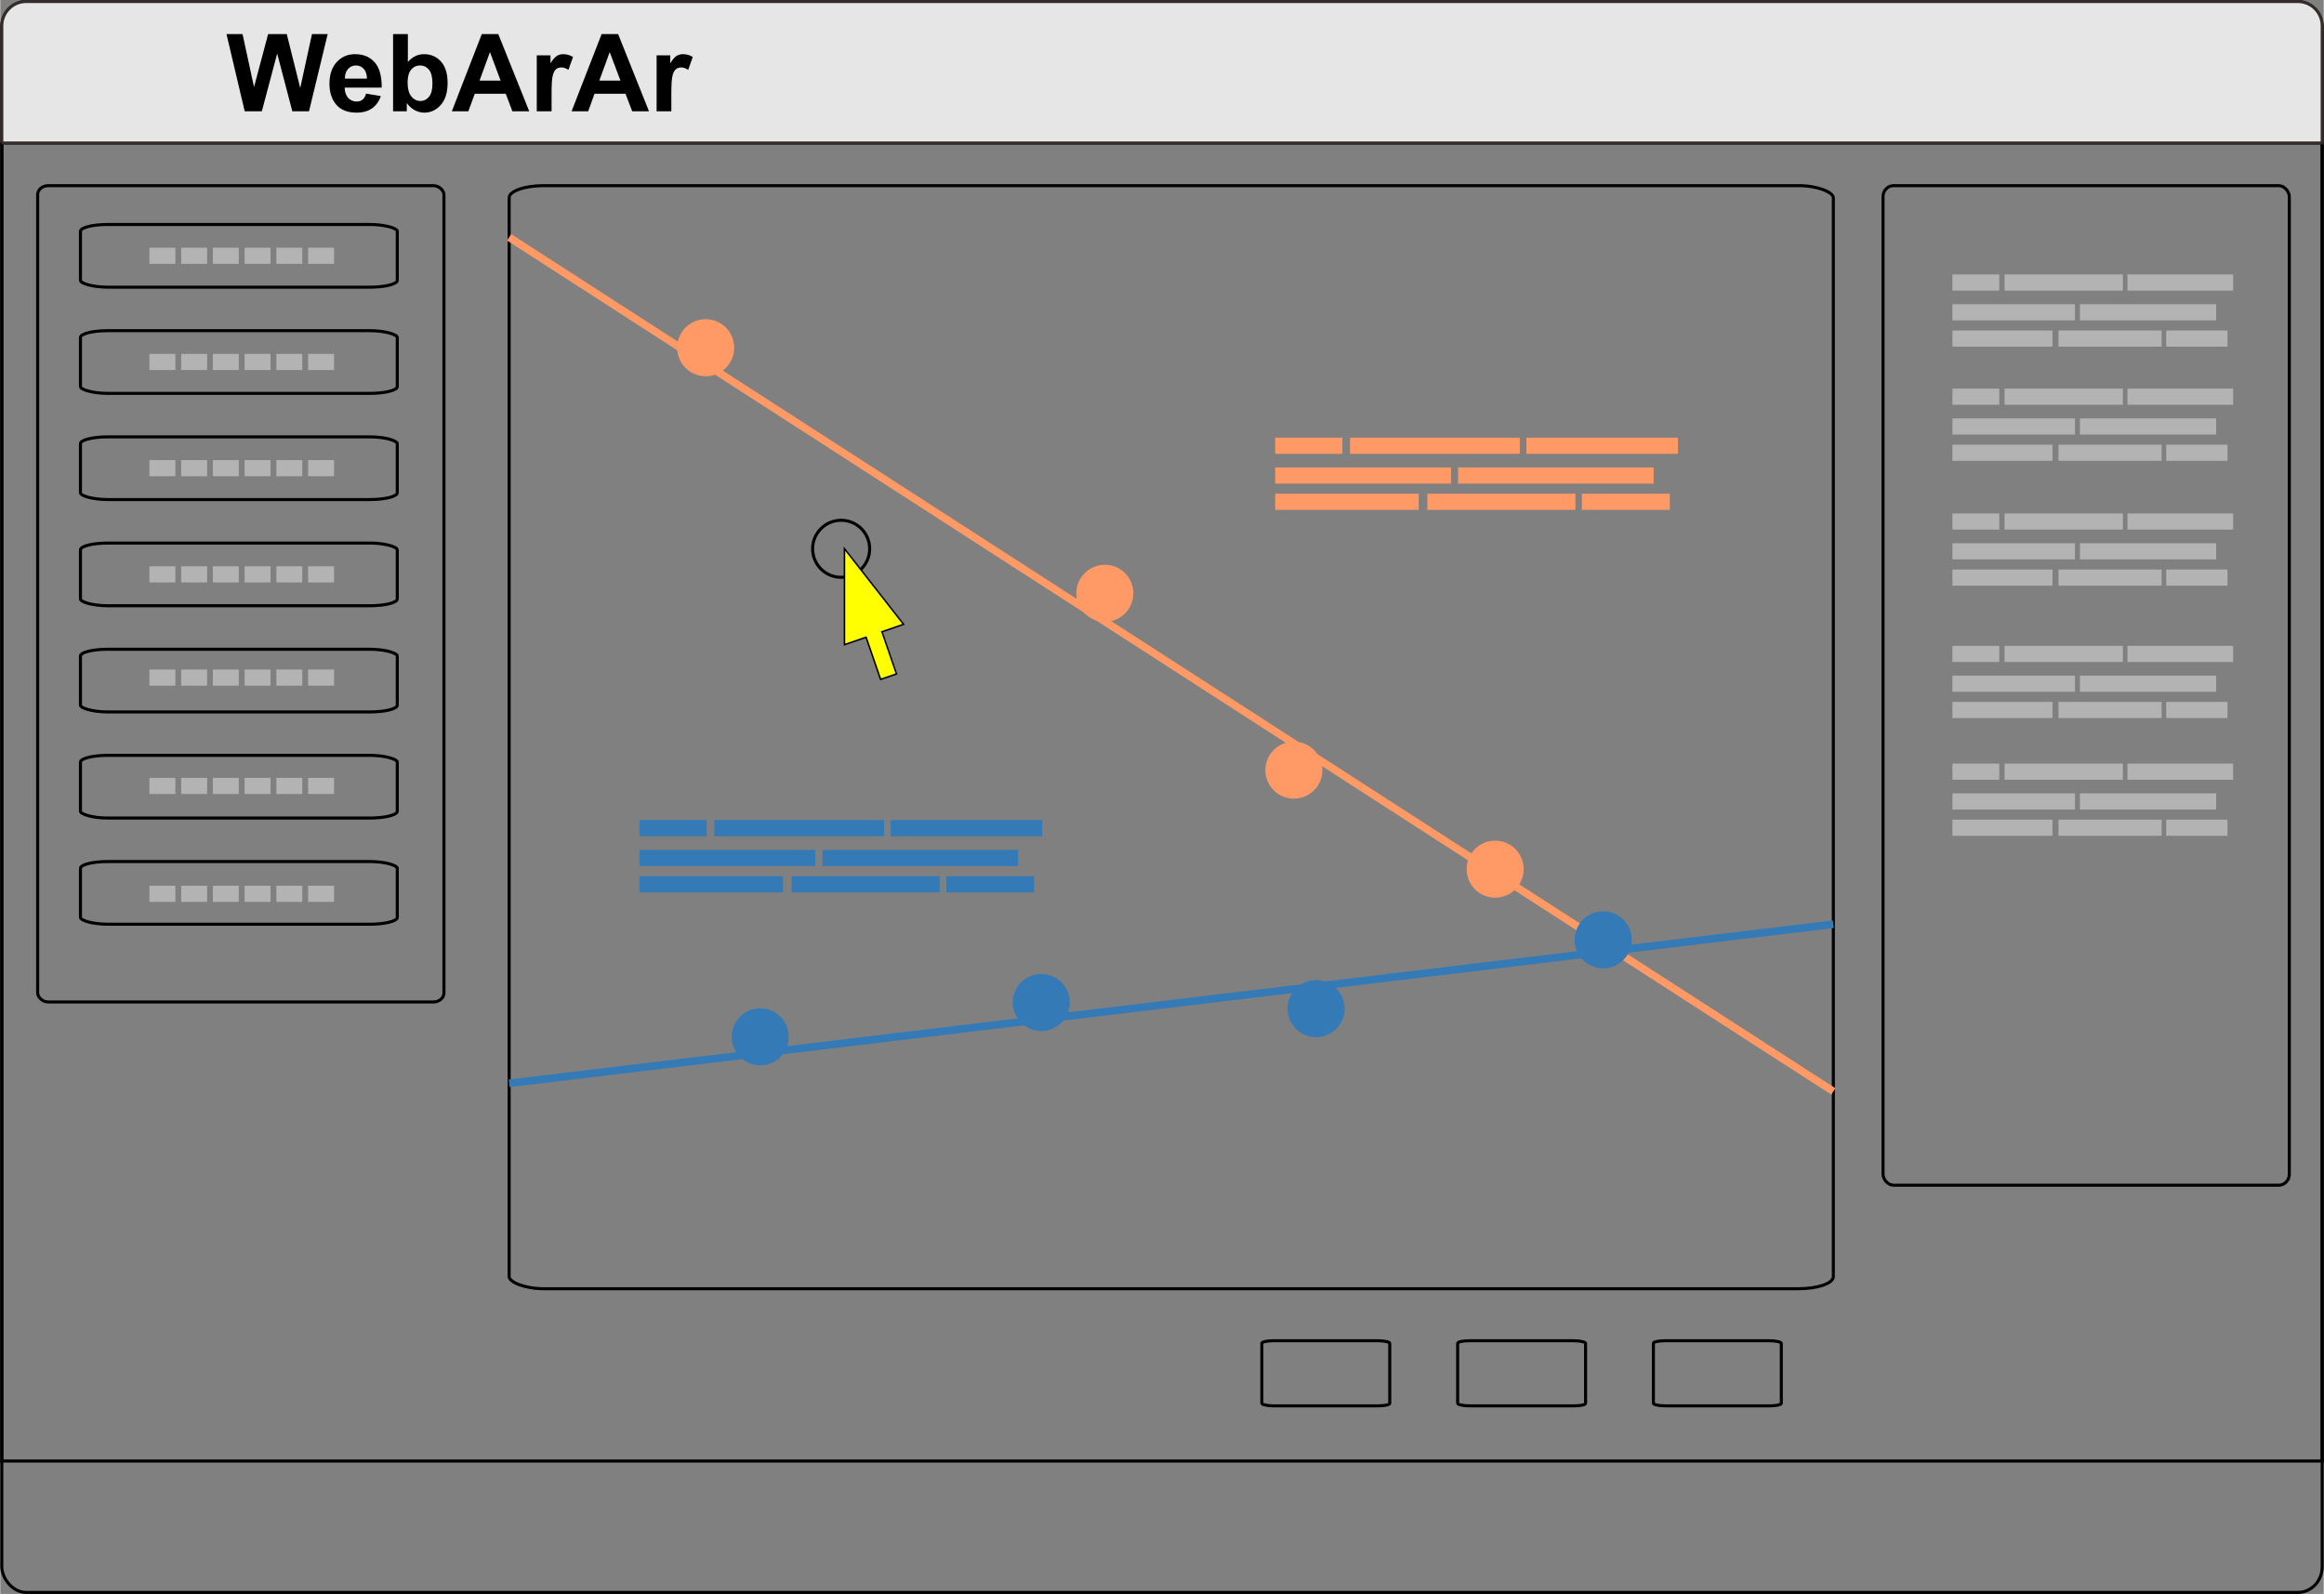 <?xml version="1.0" encoding="UTF-8"?>
<!DOCTYPE svg PUBLIC "-//W3C//DTD SVG 1.1//EN" "http://www.w3.org/Graphics/SVG/1.1/DTD/svg11.dtd">
<!-- Creator: CorelDRAW 2020 (64-Bit) -->
<svg xmlns="http://www.w3.org/2000/svg" xml:space="preserve" width="1796px" height="1232px" version="1.1" style="shape-rendering:geometricPrecision; text-rendering:geometricPrecision; image-rendering:optimizeQuality; fill-rule:evenodd; clip-rule:evenodd"
viewBox="0 0 259.02 177.72"
 xmlns:xlink="http://www.w3.org/1999/xlink"
 xmlns:xodm="http://www.corel.com/coreldraw/odm/2003">
 <rect x="0" y="0" width="259.02" height="177.72" fill="#808080" stroke="none"/>
 <defs>
  <style type="text/css">
   <![CDATA[
    .str2 {stroke:#337AB7;stroke-width:0.85;stroke-miterlimit:22.926}
    .str3 {stroke:#FF9966;stroke-width:0.85;stroke-miterlimit:22.926}
    .str1 {stroke:#332C2B;stroke-width:0.34;stroke-miterlimit:22.926}
    .str0 {stroke:black;stroke-width:0.34;stroke-miterlimit:22.926}
    .str4 {stroke:black;stroke-width:0.17;stroke-miterlimit:22.926}
    .fil0 {fill:none}
    .fil4 {fill:#337AB7}
    .fil6 {fill:#B3B3B3}
    .fil1 {fill:#E6E6E6}
    .fil3 {fill:#FF9966}
    .fil5 {fill:yellow}
    .fil2 {fill:black;fill-rule:nonzero}
   ]]>
  </style>
 </defs>
 <g id="图层_x0020_1">
  <rect class="fil0 str0" x="0.17" y="0.17" width="258.68" height="177.38" rx="2.7" ry="2.86"/>
  <rect class="fil0 str0" x="0.17" y="15.94" width="258.68" height="146.96"/>
  <path class="fil1 str1" d="M0.17 15.94l258.68 0 0 -13.07c0,-1.48 -1.22,-2.7 -2.71,-2.7l-253.27 0c-1.48,0 -2.7,1.22 -2.7,2.7l0 13.07z"/>
  <polygon class="fil2" points="27.25,12.41 25.22,3.8 27.01,3.8 28.29,9.71 29.86,3.8 31.94,3.8 33.44,9.81 34.75,3.8 36.5,3.8 34.42,12.41 32.56,12.41 30.87,5.97 29.16,12.41 "/>
  <path id="1" class="fil2" d="M40.78 10.44l1.65 0.27c-0.21,0.6 -0.54,1.06 -1,1.38 -0.45,0.31 -1.03,0.47 -1.71,0.47 -1.08,0 -1.89,-0.35 -2.4,-1.06 -0.41,-0.57 -0.62,-1.29 -0.62,-2.15 0,-1.04 0.27,-1.85 0.81,-2.43 0.54,-0.59 1.22,-0.88 2.04,-0.88 0.93,0 1.66,0.3 2.2,0.92 0.53,0.61 0.79,1.55 0.77,2.81l-4.13 0c0.02,0.49 0.15,0.87 0.4,1.15 0.25,0.27 0.57,0.4 0.95,0.4 0.26,0 0.47,-0.07 0.65,-0.21 0.17,-0.14 0.3,-0.36 0.39,-0.67zm0.1 -1.67c-0.01,-0.48 -0.13,-0.85 -0.37,-1.1 -0.23,-0.25 -0.52,-0.37 -0.85,-0.37 -0.36,0 -0.66,0.13 -0.89,0.39 -0.24,0.27 -0.35,0.62 -0.35,1.08l2.46 0z"/>
  <path id="2" class="fil2" d="M43.79 12.41l0 -8.61 1.65 0 0 3.11c0.51,-0.58 1.11,-0.87 1.8,-0.87 0.76,0 1.39,0.27 1.89,0.82 0.49,0.55 0.74,1.34 0.74,2.38 0,1.06 -0.25,1.88 -0.76,2.46 -0.5,0.57 -1.12,0.86 -1.84,0.86 -0.36,0 -0.71,-0.09 -1.06,-0.27 -0.34,-0.19 -0.64,-0.45 -0.89,-0.8l0 0.92 -1.53 0zm1.62 -3.24c0,0.64 0.11,1.13 0.31,1.43 0.29,0.44 0.66,0.66 1.14,0.66 0.36,0 0.67,-0.15 0.93,-0.46 0.26,-0.32 0.39,-0.81 0.39,-1.48 0,-0.72 -0.13,-1.23 -0.39,-1.55 -0.26,-0.31 -0.59,-0.47 -0.99,-0.47 -0.4,0 -0.73,0.15 -0.99,0.46 -0.26,0.31 -0.4,0.78 -0.4,1.41z"/>
  <path id="3" class="fil2" d="M58.97 12.41l-1.88 0 -0.74 -1.96 -3.45 0 -0.72 1.96 -1.84 0 3.34 -8.61 1.84 0 3.45 8.61zm-3.19 -3.42l-1.19 -3.18 -1.16 3.18 2.35 0z"/>
  <path id="4" class="fil2" d="M61.46 12.41l-1.65 0 0 -6.24 1.53 0 0 0.88c0.26,-0.41 0.5,-0.69 0.71,-0.82 0.21,-0.13 0.44,-0.19 0.71,-0.19 0.38,0 0.74,0.1 1.09,0.31l-0.51 1.44c-0.28,-0.18 -0.54,-0.27 -0.78,-0.27 -0.23,0 -0.43,0.06 -0.59,0.19 -0.16,0.12 -0.28,0.35 -0.37,0.68 -0.1,0.34 -0.14,1.03 -0.14,2.09l0 1.93z"/>
  <path id="5" class="fil2" d="M72.32 12.41l-1.87 0 -0.75 -1.96 -3.45 0 -0.71 1.96 -1.85 0 3.35 -8.61 1.84 0 3.44 8.61zm-3.18 -3.42l-1.2 -3.18 -1.16 3.18 2.36 0z"/>
  <path id="6" class="fil2" d="M74.81 12.41l-1.64 0 0 -6.24 1.52 0 0 0.88c0.26,-0.41 0.5,-0.69 0.71,-0.82 0.21,-0.13 0.45,-0.19 0.72,-0.19 0.37,0 0.74,0.1 1.08,0.31l-0.51 1.44c-0.28,-0.18 -0.53,-0.27 -0.77,-0.27 -0.23,0 -0.43,0.06 -0.59,0.19 -0.16,0.12 -0.29,0.35 -0.38,0.68 -0.09,0.34 -0.14,1.03 -0.14,2.09l0 1.93z"/>
  <rect class="fil0 str0" x="4.17" y="20.7" width="45.29" height="91.02" rx="1.18" ry="1"/>
  <rect class="fil0 str0" x="56.73" y="20.7" width="147.62" height="122.99" rx="3.86" ry="1.35"/>
  <rect class="fil0 str0" x="209.89" y="20.7" width="45.29" height="111.45" rx="1.18" ry="1.22"/>
  <rect class="fil0 str0" x="140.64" y="149.49" width="14.26" height="7.26" rx="1.3" ry="0.28"/>
  <rect class="fil0 str0" x="162.47" y="149.49" width="14.26" height="7.26" rx="1.3" ry="0.28"/>
  <rect class="fil0 str0" x="184.29" y="149.49" width="14.26" height="7.26" rx="1.3" ry="0.28"/>
  <line class="fil0 str2" x1="56.73" y1="120.79" x2="204.35" y2= "103.05" />
  <line class="fil0 str3" x1="56.73" y1="26.46" x2="204.35" y2= "121.69" />
  <circle class="fil3" cx="123.14" cy="66.15" r="3.18"/>
  <circle class="fil3" cx="144.21" cy="85.87" r="3.18"/>
  <circle class="fil4" cx="178.69" cy="104.79" r="3.18"/>
  <circle class="fil3" cx="166.65" cy="96.91" r="3.18"/>
  <circle class="fil0 str0" cx="93.74" cy="61.19" r="3.18"/>
  <circle class="fil4" cx="146.69" cy="112.46" r="3.18"/>
  <circle class="fil4" cx="116.05" cy="111.78" r="3.18"/>
  <circle class="fil4" cx="84.72" cy="115.61" r="3.18"/>
  <circle class="fil3" cx="78.64" cy="38.77" r="3.18"/>
  <rect class="fil3" x="142.13" y="48.8" width="7.49" height="1.8"/>
  <rect class="fil3" x="142.13" y="52.12" width="19.6" height="1.8"/>
  <rect class="fil3" x="142.13" y="55.05" width="16" height="1.8"/>
  <rect class="fil3" x="176.32" y="55.05" width="9.8" height="1.8"/>
  <rect class="fil3" x="162.52" y="52.12" width="21.8" height="1.8"/>
  <rect class="fil3" x="150.47" y="48.8" width="18.93" height="1.8"/>
  <rect class="fil3" x="170.13" y="48.8" width="16.9" height="1.8"/>
  <rect class="fil3" x="159.09" y="55.05" width="16.51" height="1.8"/>
  <rect class="fil4" x="71.26" y="91.44" width="7.49" height="1.8"/>
  <rect class="fil4" x="71.26" y="94.77" width="19.6" height="1.8"/>
  <rect class="fil4" x="71.26" y="97.7" width="16" height="1.8"/>
  <rect class="fil4" x="105.46" y="97.7" width="9.8" height="1.8"/>
  <rect class="fil4" x="91.66" y="94.77" width="21.8" height="1.8"/>
  <rect class="fil4" x="79.6" y="91.44" width="18.93" height="1.8"/>
  <rect class="fil4" x="99.26" y="91.44" width="16.9" height="1.8"/>
  <rect class="fil4" x="88.22" y="97.7" width="16.51" height="1.8"/>
  <rect class="fil0 str0" x="8.94" y="25.03" width="35.32" height="6.99" rx="3.06" ry="0.76"/>
  <rect class="fil0 str0" x="8.94" y="36.87" width="35.32" height="6.99" rx="3.06" ry="0.76"/>
  <rect class="fil0 str0" x="8.94" y="48.71" width="35.32" height="6.99" rx="3.06" ry="0.76"/>
  <rect class="fil0 str0" x="8.94" y="60.55" width="35.32" height="6.99" rx="3.06" ry="0.76"/>
  <rect class="fil0 str0" x="8.94" y="72.39" width="35.32" height="6.99" rx="3.06" ry="0.76"/>
  <rect class="fil0 str0" x="8.94" y="84.22" width="35.32" height="6.99" rx="3.06" ry="0.76"/>
  <rect class="fil0 str0" x="8.94" y="96.06" width="35.32" height="6.99" rx="3.06" ry="0.76"/>
  <polygon class="fil5 str4" points="98.29,70.44 100.7,69.61 94.11,61.18 94.11,71.88 96.52,71.05 98.14,75.75 99.91,75.14 "/>
  <rect class="fil6" x="217.63" y="43.33" width="5.22" height="1.8"/>
  <rect class="fil6" x="217.63" y="46.65" width="13.66" height="1.8"/>
  <rect class="fil6" x="217.63" y="49.58" width="11.15" height="1.8"/>
  <rect class="fil6" x="241.46" y="49.58" width="6.83" height="1.8"/>
  <rect class="fil6" x="231.84" y="46.65" width="15.19" height="1.8"/>
  <rect class="fil6" x="223.44" y="43.33" width="13.19" height="1.8"/>
  <rect class="fil6" x="237.14" y="43.33" width="11.78" height="1.8"/>
  <rect class="fil6" x="229.45" y="49.58" width="11.5" height="1.8"/>
  <rect class="fil6" x="217.63" y="57.25" width="5.22" height="1.8"/>
  <rect class="fil6" x="217.63" y="60.57" width="13.66" height="1.8"/>
  <rect class="fil6" x="217.63" y="63.5" width="11.15" height="1.8"/>
  <rect class="fil6" x="241.46" y="63.5" width="6.83" height="1.8"/>
  <rect class="fil6" x="231.84" y="60.57" width="15.19" height="1.8"/>
  <rect class="fil6" x="223.44" y="57.25" width="13.19" height="1.8"/>
  <rect class="fil6" x="237.14" y="57.25" width="11.78" height="1.8"/>
  <rect class="fil6" x="229.45" y="63.5" width="11.5" height="1.8"/>
  <rect class="fil6" x="217.63" y="72.01" width="5.22" height="1.8"/>
  <rect class="fil6" x="217.63" y="75.33" width="13.66" height="1.8"/>
  <rect class="fil6" x="217.63" y="78.26" width="11.15" height="1.8"/>
  <rect class="fil6" x="241.46" y="78.26" width="6.83" height="1.8"/>
  <rect class="fil6" x="231.84" y="75.33" width="15.19" height="1.8"/>
  <rect class="fil6" x="223.44" y="72.01" width="13.19" height="1.8"/>
  <rect class="fil6" x="237.14" y="72.01" width="11.78" height="1.8"/>
  <rect class="fil6" x="229.45" y="78.26" width="11.5" height="1.8"/>
  <rect class="fil6" x="217.63" y="85.14" width="5.22" height="1.8"/>
  <rect class="fil6" x="217.63" y="88.46" width="13.66" height="1.8"/>
  <rect class="fil6" x="217.63" y="91.39" width="11.15" height="1.8"/>
  <rect class="fil6" x="241.46" y="91.39" width="6.83" height="1.8"/>
  <rect class="fil6" x="231.84" y="88.46" width="15.19" height="1.8"/>
  <rect class="fil6" x="223.44" y="85.14" width="13.19" height="1.8"/>
  <rect class="fil6" x="237.14" y="85.14" width="11.78" height="1.8"/>
  <rect class="fil6" x="229.45" y="91.39" width="11.5" height="1.8"/>
  <rect class="fil6" x="217.63" y="30.6" width="5.22" height="1.8"/>
  <rect class="fil6" x="217.63" y="33.92" width="13.66" height="1.8"/>
  <rect class="fil6" x="217.63" y="36.85" width="11.15" height="1.8"/>
  <rect class="fil6" x="241.46" y="36.85" width="6.83" height="1.8"/>
  <rect class="fil6" x="231.84" y="33.92" width="15.19" height="1.8"/>
  <rect class="fil6" x="223.44" y="30.6" width="13.19" height="1.8"/>
  <rect class="fil6" x="237.14" y="30.6" width="11.78" height="1.8"/>
  <rect class="fil6" x="229.45" y="36.85" width="11.5" height="1.8"/>
  <rect class="fil6" x="16.63" y="27.62" width="2.89" height="1.8"/>
  <rect class="fil6" x="20.17" y="27.62" width="2.89" height="1.8"/>
  <rect class="fil6" x="23.7" y="27.62" width="2.89" height="1.8"/>
  <rect class="fil6" x="27.24" y="27.62" width="2.89" height="1.8"/>
  <rect class="fil6" x="30.78" y="27.62" width="2.89" height="1.8"/>
  <rect class="fil6" x="34.32" y="27.62" width="2.89" height="1.8"/>
  <rect class="fil6" x="16.63" y="39.46" width="2.89" height="1.8"/>
  <rect class="fil6" x="20.17" y="39.46" width="2.89" height="1.8"/>
  <rect class="fil6" x="23.7" y="39.46" width="2.89" height="1.8"/>
  <rect class="fil6" x="27.24" y="39.46" width="2.89" height="1.8"/>
  <rect class="fil6" x="30.78" y="39.46" width="2.89" height="1.8"/>
  <rect class="fil6" x="34.32" y="39.46" width="2.89" height="1.8"/>
  <rect class="fil6" x="16.63" y="51.3" width="2.89" height="1.8"/>
  <rect class="fil6" x="20.17" y="51.3" width="2.89" height="1.8"/>
  <rect class="fil6" x="23.7" y="51.3" width="2.89" height="1.8"/>
  <rect class="fil6" x="27.24" y="51.3" width="2.89" height="1.8"/>
  <rect class="fil6" x="30.78" y="51.3" width="2.89" height="1.8"/>
  <rect class="fil6" x="34.32" y="51.3" width="2.89" height="1.8"/>
  <rect class="fil6" x="16.63" y="63.14" width="2.89" height="1.8"/>
  <rect class="fil6" x="20.17" y="63.14" width="2.89" height="1.8"/>
  <rect class="fil6" x="23.7" y="63.14" width="2.89" height="1.8"/>
  <rect class="fil6" x="27.24" y="63.14" width="2.89" height="1.8"/>
  <rect class="fil6" x="30.78" y="63.14" width="2.89" height="1.8"/>
  <rect class="fil6" x="34.32" y="63.14" width="2.89" height="1.8"/>
  <rect class="fil6" x="16.63" y="74.65" width="2.89" height="1.8"/>
  <rect class="fil6" x="20.17" y="74.65" width="2.89" height="1.8"/>
  <rect class="fil6" x="23.7" y="74.65" width="2.89" height="1.8"/>
  <rect class="fil6" x="27.24" y="74.65" width="2.89" height="1.8"/>
  <rect class="fil6" x="30.78" y="74.65" width="2.89" height="1.8"/>
  <rect class="fil6" x="34.32" y="74.65" width="2.89" height="1.8"/>
  <rect class="fil6" x="16.63" y="86.73" width="2.89" height="1.8"/>
  <rect class="fil6" x="20.17" y="86.73" width="2.89" height="1.8"/>
  <rect class="fil6" x="23.7" y="86.73" width="2.89" height="1.8"/>
  <rect class="fil6" x="27.24" y="86.73" width="2.89" height="1.8"/>
  <rect class="fil6" x="30.78" y="86.73" width="2.89" height="1.8"/>
  <rect class="fil6" x="34.32" y="86.73" width="2.89" height="1.8"/>
  <rect class="fil6" x="16.63" y="98.76" width="2.89" height="1.8"/>
  <rect class="fil6" x="20.17" y="98.76" width="2.89" height="1.8"/>
  <rect class="fil6" x="23.7" y="98.76" width="2.89" height="1.8"/>
  <rect class="fil6" x="27.24" y="98.76" width="2.89" height="1.8"/>
  <rect class="fil6" x="30.78" y="98.76" width="2.89" height="1.8"/>
  <rect class="fil6" x="34.32" y="98.76" width="2.89" height="1.8"/>
 </g>
</svg>
